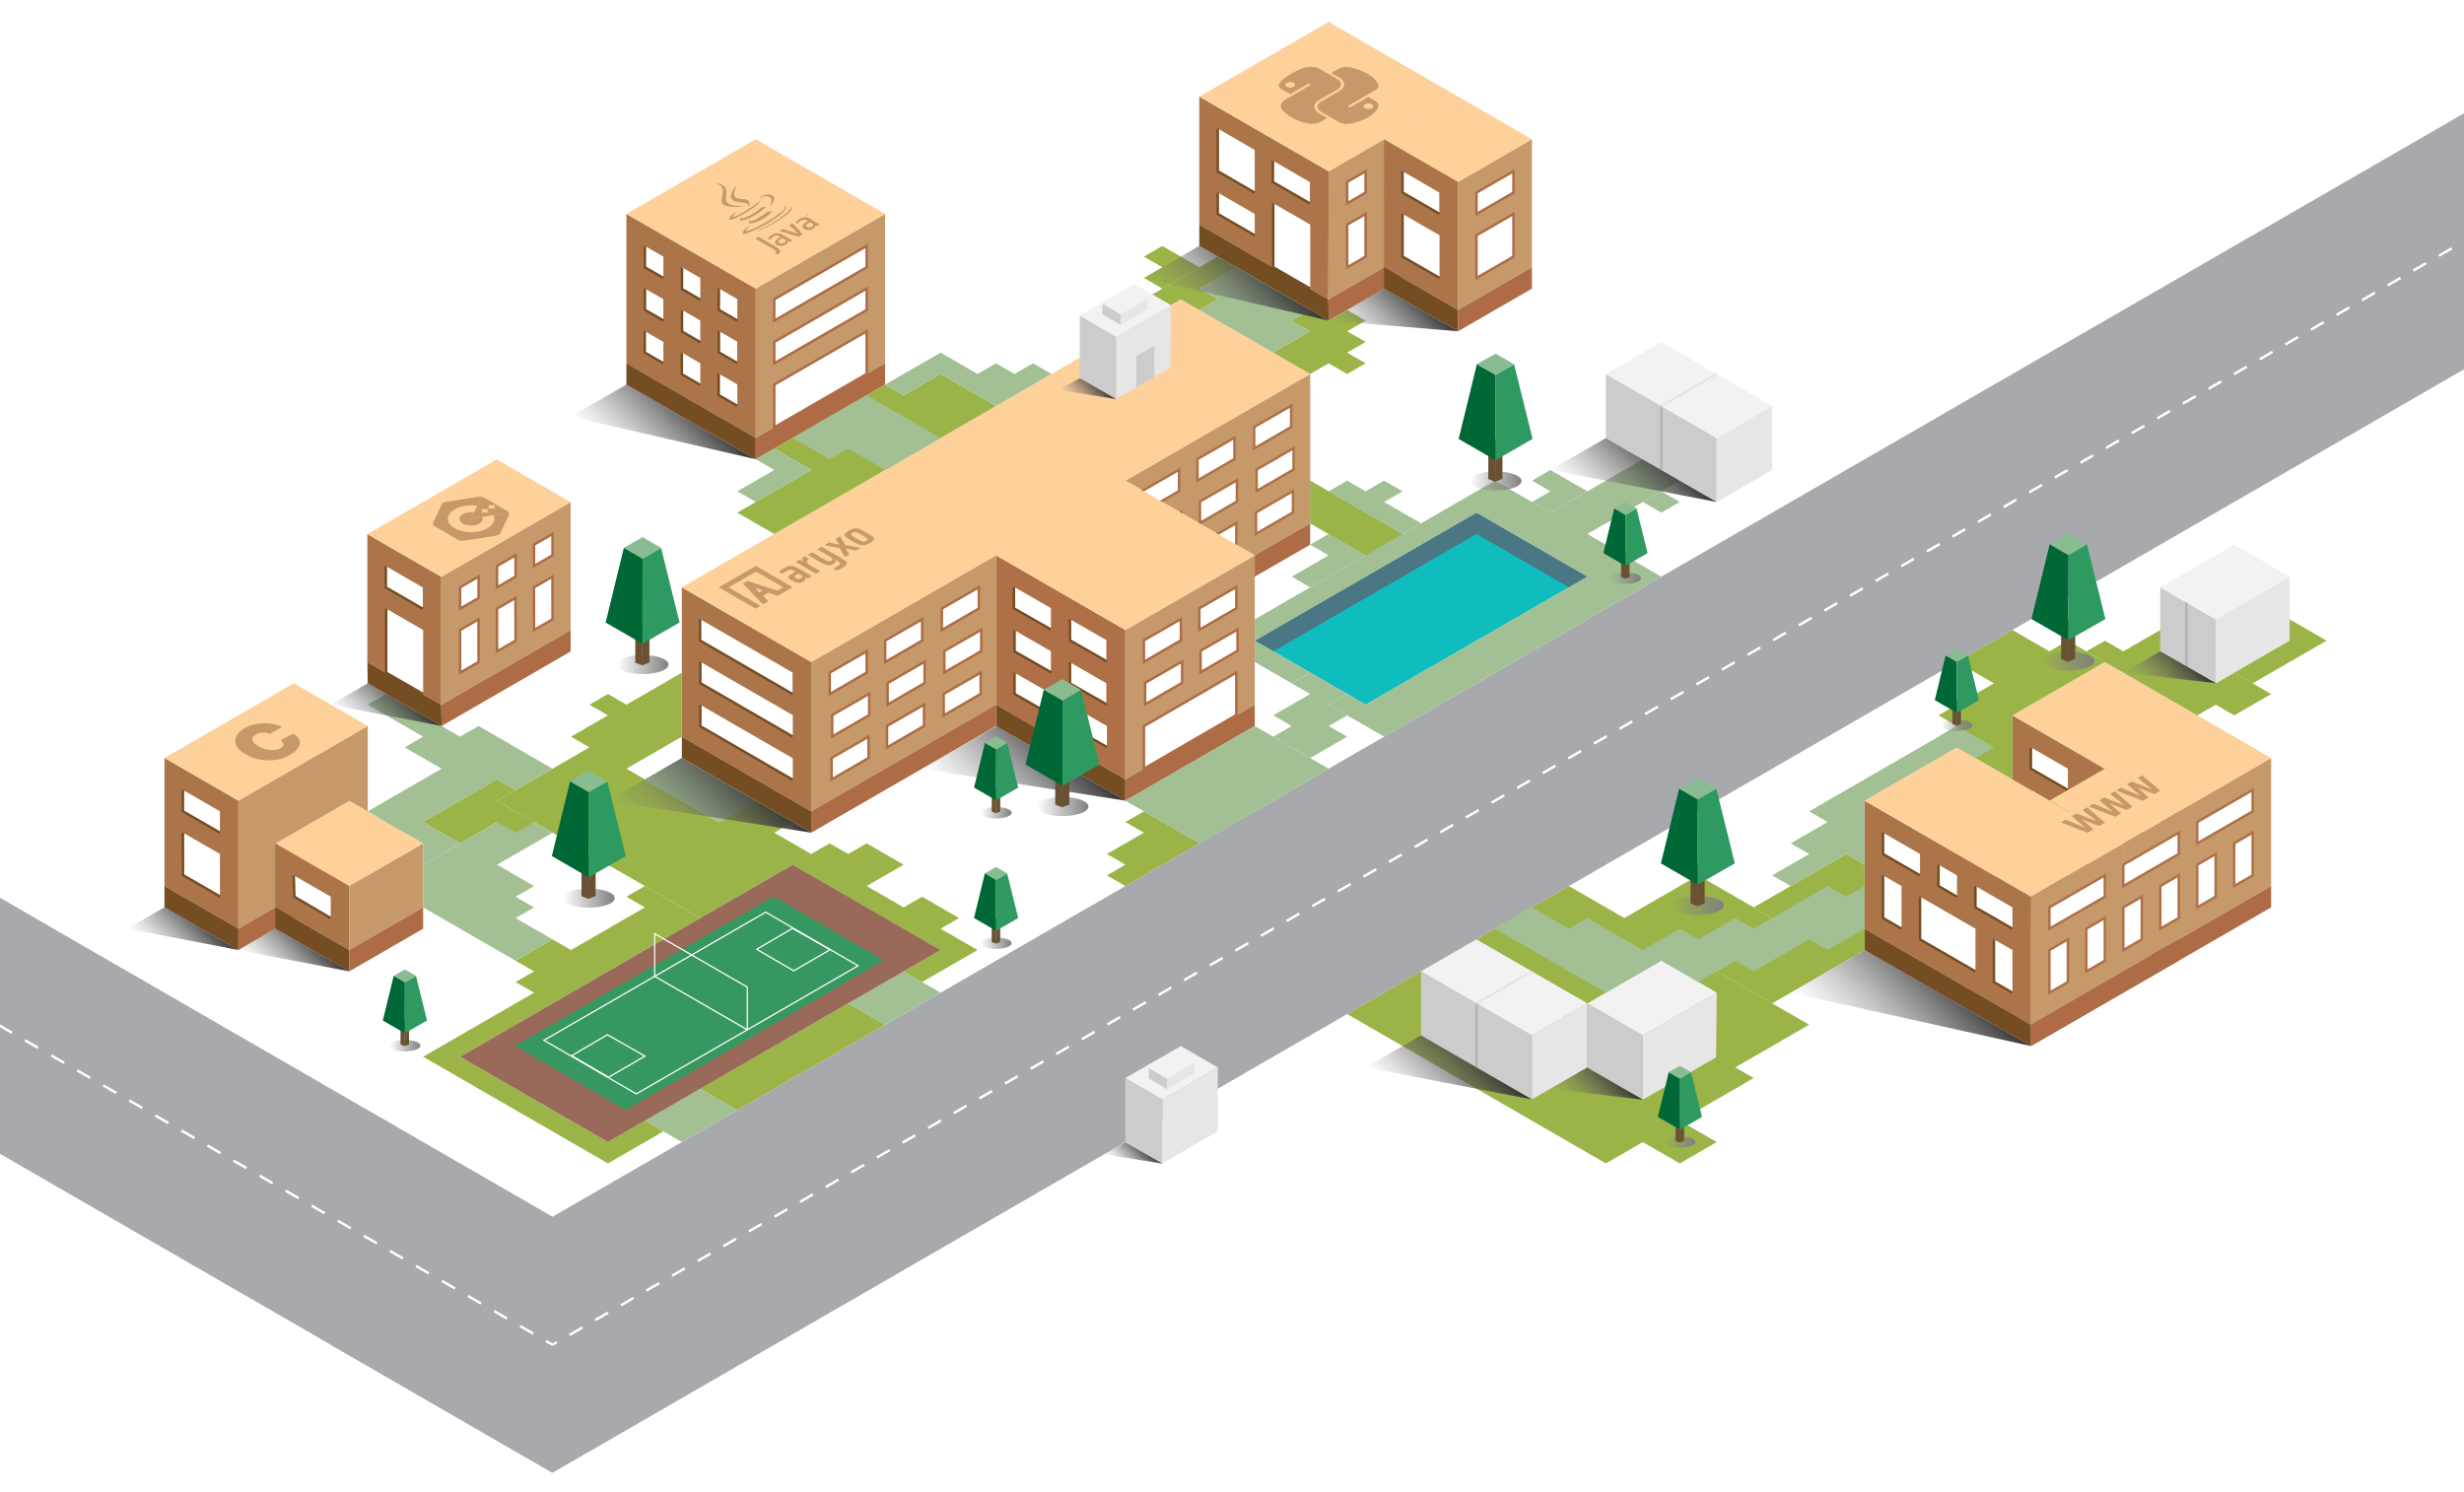 <svg id="Layer_1" data-name="Layer 1" xmlns="http://www.w3.org/2000/svg" xmlns:xlink="http://www.w3.org/1999/xlink"
     viewBox="0 0 4000 2422.88">
    <defs>
        <style>
            .cls-1{fill:#ac7449;}.cls-12,.cls-2{fill:#c59969;}.cls-3{fill:#af7047;}.cls-4{fill:#c5996c;}.cls-5{fill:#744d22;}.cls-6{fill:#ad6c45;}.cls-10,.cls-7,.cls-8,.cls-9{fill:#fff;}.cls-8{stroke:#744d22;}.cls-10,.cls-17,.cls-22,.cls-23,.cls-42,.cls-43,.cls-58,.cls-59,.cls-8,.cls-9{stroke-miterlimit:10;}.cls-10,.cls-17,.cls-42,.cls-43,.cls-58,.cls-59,.cls-8,.cls-9{stroke-width:4px;}.cls-9{stroke:#ad6c45;}.cls-10{stroke:#af7047;}.cls-11{fill:#fed09a;}.cls-12{fill-rule:evenodd;}.cls-13{fill:#e6e6e6;}.cls-14{fill:#ccc;}.cls-15{fill:#f2f2f2;}.cls-16{fill:#a8a9ad;}.cls-17,.cls-23,.cls-42,.cls-43,.cls-58,.cls-59{fill:none;}.cls-17,.cls-22,.cls-23,.cls-58,.cls-59{stroke:#fff;}.cls-17{stroke-dasharray:24;}.cls-18{fill:#a2c094;}.cls-19{fill:#9ab447;}.cls-20{fill:#996a59;}.cls-21,.cls-22{fill:#379761;}.cls-22,.cls-23{stroke-width:2px;}.cls-24{fill:url(#linear-gradient);}.cls-25{fill:url(#linear-gradient-2);}.cls-26{fill:url(#linear-gradient-3);}.cls-27{fill:url(#linear-gradient-4);}.cls-28{fill:#6a5133;}.cls-29{fill:#006836;}.cls-30{fill:#2e9960;}.cls-31{fill:#8abc92;}.cls-32{fill:url(#linear-gradient-5);}.cls-33{fill:url(#linear-gradient-6);}.cls-34{fill:url(#linear-gradient-7);}.cls-35{fill:url(#linear-gradient-8);}.cls-36{fill:url(#linear-gradient-9);}.cls-37{fill:#0fbcbe;}.cls-38{fill:#4b7784;}.cls-39{fill:url(#linear-gradient-10);}.cls-40{fill:url(#linear-gradient-11);}.cls-41{fill:url(#linear-gradient-12);}.cls-42{stroke:#b3b3b3;}.cls-43{stroke:#e6e6e6;}.cls-44{fill:url(#linear-gradient-13);}.cls-45{fill:url(#linear-gradient-14);}.cls-46{fill:url(#linear-gradient-15);}.cls-47{fill:url(#linear-gradient-16);}.cls-48{fill:url(#linear-gradient-17);}.cls-49{fill:url(#linear-gradient-18);}.cls-50{fill:url(#linear-gradient-19);}.cls-51{fill:url(#linear-gradient-20);}.cls-52{fill:url(#linear-gradient-21);}.cls-53{fill:url(#linear-gradient-22);}.cls-54{fill:url(#linear-gradient-23);}.cls-55{fill:url(#linear-gradient-24);}.cls-56{fill:url(#linear-gradient-25);}.cls-57{fill:url(#linear-gradient-26);}.cls-58{stroke-dasharray:24.42
            24.42;}.cls-60{fill:url(#linear-gradient-27);}.cls-61{fill:url(#linear-gradient-28);}
        </style>
        <linearGradient id="linear-gradient" x1="1082.41" y1="1395.48" x2="1221.43" y2="1256.46"
                        gradientUnits="userSpaceOnUse">
            <stop offset="0" stop-color="gray" stop-opacity="0"/>
            <stop offset="1" stop-color="#333"/>
        </linearGradient>
        <linearGradient id="linear-gradient-2" x1="1592.75" y1="1343.61" x2="1731.64" y2="1204.71"
                        xlink:href="#linear-gradient"/>
        <linearGradient id="linear-gradient-3" x1="1746.12" y1="660.07" x2="1785.1" y2="621.1"
                        xlink:href="#linear-gradient"/>
        <linearGradient id="linear-gradient-4" x1="1592.04" y1="1319.57" x2="1642.29" y2="1319.57"
                        gradientUnits="userSpaceOnUse">
            <stop offset="0" stop-color="gray" stop-opacity="0"/>
            <stop offset="1" stop-color="gray"/>
        </linearGradient>
        <linearGradient id="linear-gradient-5" x1="1683" y1="1309.5" x2="1767" y2="1309.5"
                        xlink:href="#linear-gradient-4"/>
        <linearGradient id="linear-gradient-6" x1="1591.96" y1="1531.34" x2="1642.21" y2="1531.34"
                        xlink:href="#linear-gradient-4"/>
        <linearGradient id="linear-gradient-7" x1="913.94" y1="1458.19" x2="997.94" y2="1458.19"
                        xlink:href="#linear-gradient-4"/>
        <linearGradient id="linear-gradient-8" x1="1001.26" y1="1078.99" x2="1085.26" y2="1078.99"
                        xlink:href="#linear-gradient-4"/>
        <linearGradient id="linear-gradient-9" x1="632.26" y1="1697.72" x2="682.51" y2="1697.72"
                        xlink:href="#linear-gradient-4"/>
        <linearGradient id="linear-gradient-10" x1="2386.01" y1="780.92" x2="2470.01" y2="780.92"
                        xlink:href="#linear-gradient-4"/>
        <linearGradient id="linear-gradient-11" x1="2613.67" y1="938.83" x2="2663.91" y2="938.83"
                        xlink:href="#linear-gradient-4"/>
        <linearGradient id="linear-gradient-12" x1="1819.99" y1="1901.72" x2="1859.87" y2="1861.84"
                        xlink:href="#linear-gradient"/>
        <linearGradient id="linear-gradient-13" x1="2297.41" y1="1813.49" x2="2406.43" y2="1704.48"
                        xlink:href="#linear-gradient"/>
        <linearGradient id="linear-gradient-14" x1="2558.88" y1="1809.61" x2="2625.05" y2="1743.44"
                        xlink:href="#linear-gradient"/>
        <linearGradient id="linear-gradient-15" x1="2702.15" y1="1854.22" x2="2752.39" y2="1854.22"
                        xlink:href="#linear-gradient-4"/>
        <linearGradient id="linear-gradient-16" x1="2714.32" y1="1470.05" x2="2798.32" y2="1470.05"
                        xlink:href="#linear-gradient-4"/>
        <linearGradient id="linear-gradient-17" x1="2597.36" y1="843.6" x2="2706.38" y2="734.58"
                        xlink:href="#linear-gradient"/>
        <linearGradient id="linear-gradient-18" x1="260.58" y1="1561.5" x2="333.33" y2="1488.74"
                        xlink:href="#linear-gradient"/>
        <linearGradient id="linear-gradient-19" x1="440.66" y1="1596.06" x2="513.25" y2="1523.46"
                        xlink:href="#linear-gradient"/>
        <linearGradient id="linear-gradient-20" x1="590.58" y1="1197.77" x2="663.26" y2="1125.09"
                        xlink:href="#linear-gradient"/>
        <linearGradient id="linear-gradient-21" x1="1019.2" y1="768.71" x2="1134.56" y2="653.35"
                        xlink:href="#linear-gradient"/>
        <linearGradient id="linear-gradient-22" x1="3266.06" y1="1592.35" x2="3417.76" y2="1440.65"
                        xlink:href="#linear-gradient"/>
        <linearGradient id="linear-gradient-23" x1="3026.07" y1="1730.91" x2="3177.77" y2="1579.21"
                        xlink:href="#linear-gradient"/>
        <linearGradient id="linear-gradient-24" x1="1949.2" y1="543.69" x2="2064.67" y2="428.23"
                        xlink:href="#linear-gradient"/>
        <linearGradient id="linear-gradient-25" x1="3315.92" y1="1073.25" x2="3399.92" y2="1073.25"
                        xlink:href="#linear-gradient-4"/>
        <linearGradient id="linear-gradient-26" x1="3151.67" y1="1177.51" x2="3201.92" y2="1177.51"
                        xlink:href="#linear-gradient-4"/>
        <linearGradient id="linear-gradient-27" x1="2213.85" y1="577.27" x2="2310.08" y2="481.03"
                        xlink:href="#linear-gradient"/>
        <linearGradient id="linear-gradient-28" x1="3488.71" y1="1133.94" x2="3555.31" y2="1067.34"
                        xlink:href="#linear-gradient"/>
    </defs>
    <g id="Walls">
        <polygon class="cls-1" points="1106.92 953.58 1106.92 1196.07 1316.92 1317.31 1316.92 1074.83 1106.92 953.58"/>
        <polygon class="cls-2" points="1316.92 1317.31 1616.92 1144.11 1616.92 901.62 1316.92 1074.83 1316.92 1317.31"/>
        <polygon class="cls-3" points="1616.92 1144.11 1826.92 1265.35 1826.92 1022.86 1616.92 901.62 1616.92 1144.11"/>
        <polygon class="cls-4" points="1826.92 1265.35 2036.92 1144.11 2036.92 901.62 1826.92 1022.86 1826.92 1265.35"/>
        <polygon class="cls-2" points="2126.92 607.17 2126.92 849.66 2036.92 901.62 1826.92 780.38 2126.92 607.17"/>
    </g>
    <g id="Floor">
        <polygon class="cls-5"
                 points="1616.92 1144.11 1616.92 1178.75 1826.92 1299.99 1826.92 1265.35 1616.92 1144.11"/>
        <polygon class="cls-6"
                 points="1316.92 1351.95 1616.92 1178.75 1616.92 1144.11 1316.92 1317.31 1316.92 1351.95"/>
        <polygon class="cls-6"
                 points="1826.92 1299.99 2036.92 1178.75 2036.92 1144.11 1826.92 1265.35 1826.92 1299.99"/>
        <polygon class="cls-6" points="2126.92 849.66 2126.92 884.3 2036.92 936.26 2036.92 901.62 2126.92 849.66"/>
        <polygon class="cls-5"
                 points="1106.92 1196.07 1106.92 1230.71 1316.92 1351.95 1316.92 1317.31 1106.92 1196.07"/>
    </g>
    <g id="Window">
        <polygon class="cls-7" points="1136.92 1074.47 1136.92 1109.11 1287 1196 1287 1161.12 1136.92 1074.47"/>
        <polyline class="cls-8" points="1287 1196 1136.92 1109.11 1136.92 1074.47"/>
    </g>
    <g id="Window-2" data-name="Window">
        <polygon class="cls-7" points="1136.92 1144.47 1136.92 1179.11 1287 1266 1287 1231.12 1136.92 1144.47"/>
        <polyline class="cls-8" points="1287 1266 1136.92 1179.11 1136.92 1144.47"/>
    </g>
    <g id="Window-3" data-name="Window">
        <polygon class="cls-7" points="1136.52 1005.28 1136.52 1039.92 1286.6 1126.82 1286.6 1091.93 1136.52 1005.28"/>
        <polyline class="cls-8" points="1286.6 1126.82 1136.52 1039.92 1136.52 1005.28"/>
    </g>
    <g id="WindowPanel">
        <polygon class="cls-9" points="1347 1092 1347 1126.83 1407 1092 1407 1057.46 1347 1092"/>
        <polygon class="cls-9" points="1529 988 1529 1022.83 1589 988 1589 953.46 1529 988"/>
        <polygon class="cls-9" points="1437 1040 1437 1074.83 1497 1040 1497 1005.46 1437 1040"/>
        <polygon class="cls-9" points="1351 1161 1351 1195.83 1411 1161 1411 1126.46 1351 1161"/>
        <polygon class="cls-9" points="1533 1057 1533 1091.83 1593 1057 1593 1022.46 1533 1057"/>
        <polygon class="cls-9" points="1441 1109 1441 1143.83 1501 1109 1501 1074.46 1441 1109"/>
        <polygon class="cls-9" points="1350 1230.61 1350 1265.44 1410 1230.61 1410 1196.07 1350 1230.61"/>
        <polygon class="cls-9" points="1532 1126.61 1532 1161.44 1592 1126.61 1592 1092.07 1532 1126.61"/>
        <polygon class="cls-9" points="1440 1178.61 1440 1213.44 1500 1178.61 1500 1144.07 1440 1178.61"/>
    </g>
    <g id="WindowPanel-2" data-name="WindowPanel">
        <polygon class="cls-10" points="1854 797.26 1854 832.09 1914 797.26 1914 762.72 1854 797.26"/>
        <polygon class="cls-10" points="2036 693.26 2036 728.09 2096 693.26 2096 658.72 2036 693.26"/>
        <polygon class="cls-10" points="1944 745.26 1944 780.09 2004 745.26 2004 710.72 1944 745.26"/>
        <polygon class="cls-10" points="1858 866.26 1858 901.09 1918 866.26 1918 831.72 1858 866.26"/>
        <polygon class="cls-10" points="2040 762.26 2040 797.09 2100 762.26 2100 727.72 2040 762.26"/>
        <polygon class="cls-10" points="1948 814.26 1948 849.09 2008 814.26 2008 779.72 1948 814.26"/>
        <polygon class="cls-10" points="1857 935.87 1857 970.7 1917 935.87 1917 901.32 1857 935.87"/>
        <polygon class="cls-10" points="2039 831.87 2039 866.7 2099 831.87 2099 797.32 2039 831.87"/>
        <polygon class="cls-10" points="1947 883.87 1947 918.7 2007 883.87 2007 849.32 1947 883.87"/>
    </g>
    <g id="Roof">
        <polygon class="cls-11"
                 points="1136.92 970.9 1316.92 1074.83 1616.92 901.62 1826.92 1022.86 2036.92 901.62 1826.92 780.38 2126.92 607.17 1916.92 485.93 1616.92 659.13 1106.92 953.58 1136.92 970.9"/>
    </g>
    <polygon class="cls-9" points="1857 1248 1857 1179 2007 1092 2007 1161 1857 1248"/>
    <g id="FrontWindows">
        <polygon class="cls-9" points="1857 1039.61 1857 1074.45 1917 1039.61 1917 1005.07 1857 1039.61"/>
        <polygon class="cls-9" points="1947 987.61 1947 1022.45 2007 987.61 2007 953.07 1947 987.61"/>
        <polygon class="cls-9" points="1859 1108.61 1859 1143.45 1919 1108.61 1919 1074.07 1859 1108.61"/>
        <polygon class="cls-9" points="1949 1056.61 1949 1091.45 2009 1056.61 2009 1022.07 1949 1056.61"/>
    </g>
    <g id="FrontWindows-2" data-name="FrontWindows">
        <polygon class="cls-7" points="1796 1039.31 1796 1074.14 1736 1039.31 1736 1004.77 1796 1039.31"/>
        <polygon class="cls-7" points="1706 987.31 1706 1022.14 1646 987.31 1646 952.77 1706 987.31"/>
        <polygon class="cls-7" points="1796 1109.31 1796 1144.14 1736 1109.31 1736 1074.77 1796 1109.31"/>
        <polygon class="cls-7" points="1706 1057.31 1706 1092.14 1646 1057.31 1646 1022.77 1706 1057.31"/>
        <polygon class="cls-7" points="1797 1178.81 1797 1213.64 1737 1178.81 1737 1144.26 1797 1178.81"/>
        <polygon class="cls-7" points="1707 1126.81 1707 1161.64 1647 1126.81 1647 1092.26 1707 1126.81"/>
        <polyline class="cls-8" points="1706 1022 1646 987.64 1646 953"/>
        <polyline class="cls-8" points="1707 1092 1647 1057.64 1647 1023"/>
        <polyline class="cls-8" points="1707 1161 1647 1126.64 1647 1092"/>
        <polyline class="cls-8" points="1797 1213 1737 1178.64 1737 1144"/>
        <polyline class="cls-8" points="1797 1144 1737 1109.64 1737 1075"/>
        <polyline class="cls-8" points="1797 1074 1737 1039.64 1737 1005"/>
    </g>
    <path class="cls-2"
          d="M1303.84,944.18a14.38,14.38,0,0,1-8.32,2.09,22.87,22.87,0,0,1-9.34-3.35,19.94,19.94,0,0,1-5.27-3.95,2.89,2.89,0,0,1-.64-3.32q.86-1.64,4.07-3.48c1.67-1,4.07-2.25,7.22-3.87l-1.63-.94a22,22,0,0,0-5.09-2.33,6,6,0,0,0-3.47,0,22.21,22.21,0,0,0-4.39,2.08q-2.82,1.63-7,4.66l-5.55-3.2a48.19,48.19,0,0,1,8.54-6.13,26.69,26.69,0,0,1,8.33-3.38,15.07,15.07,0,0,1,7.32.44,41.34,41.34,0,0,1,8.81,4l20.6,11.9-6.56,3.79-4.37-2.22-.39.23Q1309.74,940.76,1303.84,944.18Zm-3.31-5.47a8,8,0,0,0,1.84-1.37,1.68,1.68,0,0,0,.46-1.47q-.32-1.25-4.55-3.69l-1.76-1-4.93,2.84a5.69,5.69,0,0,0-1.83,1.44,1.07,1.07,0,0,0,.25,1.28,12.1,12.1,0,0,0,2.54,1.78,10.05,10.05,0,0,0,4.11,1.54A8,8,0,0,0,1300.53,938.71Zm-9-26.45,6.5-3.75,5.93,3.12.46-.27q-2.54-2.6-1.93-4.45t3.74-3.74l7.5,4.33q-3,1.74-3.74,3.36c-.49,1.09-.21,2.23.83,3.44a23.47,23.47,0,0,0,5.73,4.22l15.32,8.84-7.08,4.09Zm76.46,9.31c-1.57.91-3.25,1.8-5,2.69s-3.23,1.54-4.46,2l-5.67-3.27c2.71-1.47,5.18-2.84,7.42-4.13s3.43-2.23,3.87-3,.25-1.57-.71-2.38a34.8,34.8,0,0,0-5.47-3.61l-2.15-1.25-.46.27q3,3.31-2.85,6.69a15,15,0,0,1-6.68,2.2,15.8,15.8,0,0,1-6.47-1.23,82.48,82.48,0,0,1-8.81-4.56l-19.3-11.14,7.09-4.09,18.06,10.43q4.5,2.6,6.46,3.5a6.71,6.71,0,0,0,3.26.67,10.09,10.09,0,0,0,3.22-1.33c1.39-.8,2.12-1.55,2.17-2.23s-.43-1.46-1.56-2.26a64.39,64.39,0,0,0-6-3.77l-17.15-9.9,7.09-4.09L1363,904.62a57.64,57.64,0,0,1,9.45,6.37c1.82,1.6,2.47,3.24,1.93,4.9S1371.71,919.45,1368,921.57ZM1389.65,894l-16.59-3.67-.46.26,6.23,9.66-7.29,4.2L1362.92,890l-24.43-4.79,7.61-4.39,15.87,3.4.4-.22-6-9.13,7.35-4.24,8.36,14.07,25.15,5Zm22.58-12.44a27.57,27.57,0,0,1-9.31,3.72,15.82,15.82,0,0,1-8-1,92.88,92.88,0,0,1-11.54-5.9,77.33,77.33,0,0,1-10.3-6.71q-2.67-2.37-1.61-4.56t6.44-5.38a28,28,0,0,1,9.3-3.72,14.94,14.94,0,0,1,7.85,1,87,87,0,0,1,11.67,5.91,69.89,69.89,0,0,1,10.17,6.7q2.73,2.34,1.74,4.57T1412.23,881.59Zm-6.06-3.5c1.57-.91,2.43-1.65,2.56-2.23s-.43-1.38-1.69-2.26-3.67-2.43-7.36-4.56-6.37-3.57-7.89-4.25a7.61,7.61,0,0,0-3.86-.94,9.27,9.27,0,0,0-3.93,1.44c-1.57.91-2.43,1.68-2.56,2.31s.4,1.32,1.62,2.23,3.69,2.36,7.43,4.52,6.3,3.56,7.83,4.29a9,9,0,0,0,3.92,1A10.45,10.45,0,0,0,1406.17,878.09Z"/>
    <path class="cls-12"
          d="M1226.69,988.12l-59.77-34.51,60.14-34.73,59.77,34.51-24.1,13.92-15.26-5.1-8.72,5,8.6,8.94-8.72,5-32.6-33.4,7.57-4.37L1262.12,959l9.41-5.43L1227.21,928l-44.53,25.71,51.81,29.92Zm5.48-26.26,5.74-3.32L1225.84,955Z"/>
    <g id="Elevator">
        <polygon class="cls-13" points="1900.09 597.03 1811.73 648.04 1811.73 546.66 1900.63 495.33 1900.09 597.03"/>
        <polygon class="cls-14" points="1811.73 648.04 1752.83 614.03 1752.83 512.01 1811.73 546.66 1811.73 648.04"/>
        <polygon class="cls-15" points="1752.83 512.01 1841.18 461 1900.63 495.33 1811.73 546.66 1752.83 512.01"/>
        <polygon class="cls-14" points="1789.68 510.38 1819.14 527.39 1819.14 510.38 1789.68 493.38 1789.68 510.38"/>
        <polygon class="cls-13" points="1819.14 527.39 1863.31 501.88 1863.31 484.88 1819.14 510.38 1819.14 527.39"/>
        <polygon class="cls-14" points="1844.66 629.1 1844.66 578.04 1874.11 561.14 1874.11 612.05 1844.66 629.1"/>
    </g>
    <g id="Road">
        <polygon class="cls-16" points="536.92 2183.34 4016.92 174.16 4016.92 589.85 896.92 2391.18 536.92 2183.34"/>
        <line class="cls-17" x1="716.92" y1="2287.26" x2="4016.92" y2="382"/>
    </g>
    <polygon class="cls-18" points="1826.91 1299.98 1946.91 1369.26 2156.92 1248.03 2036.92 1178.75 1826.91 1299.98"/>
    <polygon class="cls-18" points="1046.92 1819.61 1136.92 1767.64 1196.92 1802.29 1106.92 1854.25 1046.92 1819.61"/>
    <polygon class="cls-18" points="1376.92 1629.08 1466.92 1577.12 1526.92 1611.76 1436.92 1663.72 1376.92 1629.08"/>
    <polygon class="cls-19" points="1136.92 1767.64 1376.92 1629.08 1436.92 1663.72 1196.92 1802.29 1136.92 1767.64"/>
    <polygon class="cls-19"
             points="1496.92 1594.44 1586.92 1542.48 1526.92 1507.84 1556.92 1490.52 1526.92 1473.2 1496.92 1455.88 1466.92 1473.2 1436.92 1455.88 1406.92 1438.56 1466.92 1403.91 1436.92 1386.59 1406.92 1369.27 1376.92 1386.59 1346.92 1369.27 1316.92 1386.59 1286.92 1369.27 1256.92 1351.95 1286.92 1334.63 1226.92 1299.99 1166.92 1334.63 1136.92 1317.31 1106.92 1299.99 1016.92 1248.03 1046.92 1230.71 1106.92 1196.07 1106.92 1161.43 1106.92 1092.14 1046.92 1126.79 1016.92 1144.11 986.92 1126.79 956.92 1144.11 986.92 1161.43 956.92 1178.75 926.92 1196.07 956.92 1213.39 866.92 1265.35 806.92 1299.99 1136.92 1490.52 1256.92 1421.23 1286.92 1403.91 1496.92 1525.16 1527 1542.43 1466.92 1577.12 1496.92 1594.44"/>
    <polygon class="cls-19"
             points="1046.92 1438.56 1016.92 1455.88 1046.92 1473.2 926.92 1542.48 896.92 1525.16 836.92 1559.8 866.92 1577.12 836.92 1594.44 866.92 1611.76 686.92 1715.68 986.92 1888.89 1076.92 1836.93 1046.92 1819.61 986.92 1854.25 746.92 1715.68 1136.92 1490.52 1046.92 1438.56"/>
    <polygon class="cls-18" points="1046.92 1265.35 1106.92 1230.71 1226.88 1300.12 1166.92 1334.63 1046.92 1265.35"/>
    <g id="Ground">
        <polygon class="cls-20" points="746.92 1715.68 1286.92 1403.91 1527 1542.43 986.92 1854.25 746.92 1715.68"/>
        <polygon class="cls-21" points="1255.92 1455.63 1435 1559.03 1015.92 1802.04 835.92 1698.12 1255.92 1455.63"/>
        <polygon class="cls-22" points="883 1689 1243 1481 1393 1568 1033 1776 883 1689"/>
        <polygon class="cls-23"
                 points="1213.13 1671.92 1062.79 1585.12 1062.79 1515.87 1213.13 1602.64 1213.13 1671.92"/>
        <polygon class="cls-23"
                 points="1228.49 1541.24 1286.49 1507.24 1347.49 1541.97 1288.49 1576.24 1228.49 1541.24"/>
        <polygon class="cls-23" points="928 1714 986 1680 1047 1714.73 988 1749 928 1714"/>
    </g>
    <g id="Shadows">
        <polygon class="cls-24" points="1106.92 1230.71 986.92 1299.99 1316.92 1351.95 1106.92 1230.71"/>
        <polygon class="cls-25" points="1617.47 1179.05 1497.47 1248.33 1826.92 1299.99 1617.47 1179.05"/>
        <polygon class="cls-26" points="1752.83 614.03 1719.22 633.17 1812 648 1752.83 614.03"/>
    </g>
    <g id="SmallTree">
        <ellipse class="cls-27" cx="1617.17" cy="1319.57" rx="25.12" ry="9.27"/>
        <polygon class="cls-28"
                 points="1616.77 1292.47 1616.77 1320.32 1623.76 1317.52 1623.76 1281.39 1616.77 1278.6 1616.77 1292.47"/>
        <polygon class="cls-28" points="1617 1292.63 1617 1320.47 1610 1317.67 1610 1281.55 1617 1278.75 1617 1292.63"/>
        <polygon class="cls-29" points="1598.93 1206.08 1581.23 1278.75 1617 1299.4 1617.12 1216.58 1598.93 1206.08"/>
        <polygon class="cls-30" points="1635.06 1206.22 1617.12 1216.58 1617 1299.4 1653.01 1278.75 1635.06 1206.22"/>
        <polygon class="cls-31"
                 points="1617.12 1195.86 1598.93 1206.08 1617.12 1216.58 1635.06 1206.22 1617.12 1195.86"/>
    </g>
    <g id="BigTree">
        <ellipse class="cls-32" cx="1725" cy="1309.5" rx="42" ry="15.5"/>
        <polygon class="cls-28"
                 points="1724.34 1264.2 1724.34 1310.75 1736.03 1306.07 1736.03 1245.67 1724.34 1241 1724.34 1264.2"/>
        <polygon class="cls-28"
                 points="1724.72 1264.45 1724.72 1311 1713.03 1306.33 1713.03 1245.93 1724.72 1241.25 1724.72 1264.45"/>
        <polygon class="cls-29"
                 points="1694.52 1119.77 1664.92 1241.25 1724.72 1275.77 1724.92 1137.33 1694.52 1119.77"/>
        <polygon class="cls-30"
                 points="1754.92 1120.01 1724.92 1137.33 1724.72 1275.77 1784.92 1241.25 1754.92 1120.01"/>
        <polygon class="cls-31"
                 points="1724.92 1102.68 1694.52 1119.77 1724.92 1137.33 1754.92 1120.01 1724.92 1102.68"/>
    </g>
    <g id="SmallTree-2" data-name="SmallTree">
        <ellipse class="cls-33" cx="1617.09" cy="1531.34" rx="25.12" ry="9.27"/>
        <polygon class="cls-28"
                 points="1616.69 1504.24 1616.69 1532.08 1623.68 1529.29 1623.68 1493.16 1616.69 1490.37 1616.69 1504.24"/>
        <polygon class="cls-28"
                 points="1616.92 1504.39 1616.92 1532.24 1609.92 1529.44 1609.92 1493.31 1616.92 1490.52 1616.92 1504.39"/>
        <polygon class="cls-29"
                 points="1598.85 1417.85 1581.15 1490.51 1616.92 1511.16 1617.04 1428.35 1598.85 1417.85"/>
        <polygon class="cls-30"
                 points="1634.98 1417.99 1617.04 1428.35 1616.92 1511.16 1652.93 1490.51 1634.98 1417.99"/>
        <polygon class="cls-31"
                 points="1617.04 1407.63 1598.85 1417.85 1617.04 1428.35 1634.98 1417.99 1617.04 1407.63"/>
    </g>
    <g id="BigTree-2" data-name="BigTree">
        <ellipse class="cls-34" cx="955.94" cy="1458.19" rx="42" ry="15.5"/>
        <polygon class="cls-28"
                 points="955.28 1412.89 955.28 1459.44 966.97 1454.76 966.97 1394.37 955.28 1389.69 955.28 1412.89"/>
        <polygon class="cls-28"
                 points="955.66 1413.14 955.66 1459.69 943.97 1455.02 943.97 1394.62 955.66 1389.95 955.66 1413.14"/>
        <polygon class="cls-29" points="925.46 1268.46 895.86 1389.94 955.66 1424.46 955.86 1286.02 925.46 1268.46"/>
        <polygon class="cls-30" points="985.86 1268.7 955.86 1286.02 955.66 1424.46 1015.86 1389.94 985.86 1268.7"/>
        <polygon class="cls-31" points="955.86 1251.38 925.46 1268.46 955.86 1286.02 985.86 1268.7 955.86 1251.38"/>
    </g>
    <g id="BigTree-3" data-name="BigTree">
        <ellipse class="cls-35" cx="1043.26" cy="1078.99" rx="42" ry="15.5"/>
        <polygon class="cls-28"
                 points="1042.6 1033.68 1042.6 1080.23 1054.29 1075.56 1054.29 1015.16 1042.6 1010.49 1042.6 1033.68"/>
        <polygon class="cls-28"
                 points="1042.98 1033.94 1042.98 1080.49 1031.29 1075.81 1031.29 1015.42 1042.98 1010.74 1042.98 1033.94"/>
        <polygon class="cls-29" points="1012.78 889.26 983.18 1010.73 1042.98 1045.26 1043.18 906.81 1012.78 889.26"/>
        <polygon class="cls-30" points="1073.18 889.49 1043.18 906.81 1042.98 1045.26 1103.18 1010.73 1073.18 889.49"/>
        <polygon class="cls-31" points="1043.18 872.17 1012.78 889.26 1043.18 906.81 1073.18 889.49 1043.18 872.17"/>
    </g>
    <g id="SmallTree-3" data-name="SmallTree">
        <ellipse class="cls-36" cx="657.38" cy="1697.72" rx="25.12" ry="9.27"/>
        <polygon class="cls-28"
                 points="656.99 1670.63 656.99 1698.47 663.98 1695.67 663.98 1659.55 656.99 1656.75 656.99 1670.63"/>
        <polygon class="cls-28"
                 points="657.22 1670.78 657.22 1698.62 650.22 1695.82 650.22 1659.7 657.22 1656.9 657.22 1670.78"/>
        <polygon class="cls-29" points="639.15 1584.24 621.45 1656.9 657.22 1677.55 657.34 1594.74 639.15 1584.24"/>
        <polygon class="cls-30" points="675.28 1584.38 657.34 1594.74 657.22 1677.55 693.23 1656.9 675.28 1584.38"/>
        <polygon class="cls-31" points="657.34 1574.02 639.15 1584.24 657.34 1594.74 675.28 1584.38 657.34 1574.02"/>
    </g>
    <g id="Pool">
        <polygon class="cls-37"
                 points="2066.99 1022.86 2396.99 832.33 2576.99 936.25 2216.99 1144.1 2036.98 1040.17 2066.99 1022.86"/>
        <polygon class="cls-38"
                 points="2036.98 1040.17 2396.99 832.33 2576.99 936.25 2546.99 953.57 2396.99 866.97 2066.99 1057.5 2036.98 1040.17"/>
    </g>
    <polygon class="cls-18"
             points="2096.92 1109.47 2126.92 1126.79 2066.92 1161.43 2096.92 1178.75 2066.92 1196.07 2126.92 1230.71 2186.92 1196.07 2156.92 1178.75 2186.92 1161.43 2156.92 1144.11 2186.92 1126.79 2126.92 1092.14 2096.92 1109.47"/>
    <polygon class="cls-18"
             points="2156.92 1144.11 2246.92 1196.07 2696.92 936.26 2576.92 866.98 2726.92 780.38 2666.92 745.74 2516.92 832.34 2426.92 780.38 2276.92 866.98 2126.92 780.38 2126.92 849.66 2216.92 901.62 2036.92 1005.54 2036.92 1040.17 2036.92 1074.83 2096.92 1109.47 2126.92 1092.14 2036.92 1040.17 2066.99 1022.85 2246.92 918.94 2396.99 832.33 2576.99 936.25 2216.99 1144.1 2186.92 1126.79 2156.92 1144.11"/>
    <polygon class="cls-19" points="2126.92 780.38 2126.92 849.66 2216.92 901.62 2276.92 866.98 2126.92 780.38"/>
    <g id="BigTree-4" data-name="BigTree">
        <ellipse class="cls-39" cx="2428.01" cy="780.92" rx="42" ry="15.5"/>
        <polygon class="cls-28"
                 points="2427.35 735.62 2427.35 782.17 2439.04 777.49 2439.04 717.1 2427.35 712.42 2427.35 735.62"/>
        <polygon class="cls-28"
                 points="2427.73 735.87 2427.73 782.42 2416.04 777.75 2416.04 717.35 2427.73 712.67 2427.73 735.87"/>
        <polygon class="cls-29" points="2397.53 591.19 2367.93 712.67 2427.73 747.19 2427.93 608.75 2397.53 591.19"/>
        <polygon class="cls-30" points="2457.93 591.43 2427.93 608.75 2427.73 747.19 2487.93 712.67 2457.93 591.43"/>
        <polygon class="cls-31" points="2427.93 574.11 2397.53 591.19 2427.93 608.75 2457.93 591.43 2427.93 574.11"/>
    </g>
    <g id="SmallTree-4" data-name="SmallTree">
        <ellipse class="cls-40" cx="2638.79" cy="938.83" rx="25.12" ry="9.27"/>
        <polygon class="cls-28"
                 points="2638.39 911.73 2638.39 939.58 2645.39 936.78 2645.39 900.65 2638.39 897.86 2638.39 911.73"/>
        <polygon class="cls-28"
                 points="2638.62 911.89 2638.62 939.73 2631.63 936.93 2631.63 900.81 2638.62 898.01 2638.62 911.89"/>
        <polygon class="cls-29" points="2620.56 825.35 2602.85 898.01 2638.62 918.66 2638.74 835.85 2620.56 825.35"/>
        <polygon class="cls-30" points="2656.69 825.49 2638.74 835.85 2638.62 918.66 2674.63 898.01 2656.69 825.49"/>
        <polygon class="cls-31" points="2638.74 815.12 2620.56 825.35 2638.74 835.85 2656.69 825.49 2638.74 815.12"/>
    </g>
    <g id="Elevator-2" data-name="Elevator">
        <polygon class="cls-13" points="1976.92 1836.93 1886.99 1888.82 1886.92 1784.97 1976.92 1733 1976.92 1836.93"/>
        <polygon class="cls-14"
                 points="1886.99 1888.82 1826.92 1854.25 1826.92 1750.33 1886.92 1784.97 1886.99 1888.82"/>
        <polygon class="cls-15" points="1826.92 1750.33 1916.92 1698.36 1976.92 1733 1886.92 1784.97 1826.92 1750.33"/>
        <polygon class="cls-14"
                 points="1864.94 1751.16 1894.39 1768.16 1894.39 1751.16 1864.94 1734.15 1864.94 1751.16"/>
        <polygon class="cls-13"
                 points="1894.39 1768.16 1938.57 1742.65 1938.57 1725.65 1894.39 1751.16 1894.39 1768.16"/>
    </g>
    <polygon class="cls-41" points="1827.04 1854.67 1792.66 1874.39 1887.2 1889.18 1827.04 1854.67"/>
    <polygon class="cls-19"
             points="2186.92 1646.4 2420.58 1781.31 2606.92 1888.89 2666.92 1854.25 2726.92 1888.89 2786.92 1854.25 2726.92 1819.61 2846.92 1750.33 2816.92 1733 2936.92 1663.72 2786.92 1577.12 2906.92 1507.84 2756.92 1421.23 2636.92 1490.52 2546.92 1438.56 2186.92 1646.4"/>
    <polygon class="cls-14" points="2306.92 1577.12 2306.92 1681.04 2486.92 1784.97 2486.92 1681.04 2306.92 1577.12"/>
    <polygon class="cls-13" points="2486.92 1681.04 2576.92 1629.08 2576.92 1733 2486.92 1784.97 2486.92 1681.04"/>
    <polygon class="cls-15" points="2306.92 1577.12 2396.92 1525.16 2576.92 1629.08 2486.92 1681.04 2306.92 1577.12"/>
    <line class="cls-42" x1="2396.92" y1="1629.08" x2="2396.92" y2="1733"/>
    <line class="cls-43" x1="2486.92" y1="1577.12" x2="2396.92" y2="1629.08"/>
    <polygon class="cls-13" points="2666.92 1681.04 2667.01 1785.4 2785.92 1716.68 2786.92 1611.76 2666.92 1681.04"/>
    <polygon class="cls-14" points="2667.01 1785.4 2577.01 1733.44 2576.92 1629.08 2666.92 1681.04 2667.01 1785.4"/>
    <polygon class="cls-15" points="2576.92 1629.08 2697.92 1558.8 2786.92 1611.76 2666.92 1681.04 2576.92 1629.08"/>
    <polygon class="cls-44" points="2306.82 1681.2 2216.92 1733 2486.92 1784.97 2306.82 1681.2"/>
    <polyline class="cls-45" points="2576.35 1733.36 2516.92 1767.64 2667.01 1785.4"/>
    <g id="SmallTree-5" data-name="SmallTree">
        <ellipse class="cls-46" cx="2727.27" cy="1854.22" rx="25.12" ry="9.27"/>
        <polygon class="cls-28"
                 points="2726.87 1827.12 2726.87 1854.96 2733.87 1852.17 2733.87 1816.04 2726.87 1813.25 2726.87 1827.12"/>
        <polygon class="cls-28"
                 points="2727.1 1827.27 2727.1 1855.12 2720.11 1852.32 2720.11 1816.19 2727.1 1813.4 2727.1 1827.27"/>
        <polygon class="cls-29"
                 points="2709.04 1740.73 2691.33 1813.39 2727.1 1834.05 2727.22 1751.23 2709.04 1740.73"/>
        <polygon class="cls-30"
                 points="2745.17 1740.87 2727.22 1751.23 2727.1 1834.05 2763.11 1813.39 2745.17 1740.87"/>
        <polygon class="cls-31"
                 points="2727.22 1730.51 2709.04 1740.73 2727.22 1751.23 2745.17 1740.87 2727.22 1730.51"/>
    </g>
    <g id="BigTree-5" data-name="BigTree">
        <ellipse class="cls-47" cx="2756.32" cy="1470.05" rx="42" ry="15.5"/>
        <polygon class="cls-28"
                 points="2755.66 1424.74 2755.66 1471.29 2767.35 1466.62 2767.35 1406.22 2755.66 1401.55 2755.66 1424.74"/>
        <polygon class="cls-28"
                 points="2756.04 1425 2756.04 1471.55 2744.35 1466.87 2744.35 1406.47 2756.04 1401.8 2756.04 1425"/>
        <polygon class="cls-29"
                 points="2725.84 1280.32 2696.24 1401.79 2756.04 1436.32 2756.24 1297.87 2725.84 1280.32"/>
        <polygon class="cls-30"
                 points="2786.24 1280.55 2756.24 1297.87 2756.04 1436.32 2816.24 1401.79 2786.24 1280.55"/>
        <polygon class="cls-31"
                 points="2756.24 1263.23 2725.84 1280.32 2756.24 1297.87 2786.24 1280.55 2756.24 1263.23"/>
    </g>
    <g id="SmallBuilding">
        <polygon class="cls-1" points="266.99 1438.47 266.99 1230.63 386.99 1299.91 386.99 1507.75 266.99 1438.47"/>
        <polygon class="cls-5" points="266.99 1438.47 266.99 1473.11 386.99 1542.39 386.99 1507.75 266.99 1438.47"/>
        <polygon class="cls-2" points="386.99 1299.91 596.99 1178.66 596.99 1386.51 386.99 1507.75 386.99 1299.91"/>
        <polygon class="cls-6" points="386.99 1542.39 596.99 1421.15 596.99 1386.51 386.99 1507.75 386.99 1542.39"/>
        <polygon class="cls-11" points="266.99 1230.63 476.99 1109.38 596.99 1178.66 386.99 1299.91 266.99 1230.63"/>
        <polygon class="cls-7" points="296.99 1282.59 296.99 1317.23 356.99 1351.87 356.99 1317.23 296.99 1282.59"/>
        <polygon class="cls-7" points="296.99 1351.87 297.02 1421.06 357.02 1455.7 356.99 1386.51 296.99 1351.87"/>
        <polyline class="cls-8" points="296.99 1282.59 296.99 1317.23 356.99 1351.87"/>
        <polyline class="cls-8" points="296.99 1351.87 297.15 1420.85 357.15 1455.49"/>
    </g>
    <g id="Block">
        <polygon class="cls-1" points="446.92 1473.2 446.9 1369.36 566.92 1438.56 566.92 1542.48 446.92 1473.2"/>
        <polygon class="cls-2" points="566.92 1438.56 686.92 1369.28 686.92 1473.2 566.92 1542.48 566.92 1438.56"/>
        <polygon class="cls-11" points="447.26 1369.3 567.28 1299.94 686.92 1369.28 566.92 1438.56 447.26 1369.3"/>
        <polygon class="cls-5" points="446.92 1473.2 446.92 1507.84 566.92 1577.13 566.92 1542.48 446.92 1473.2"/>
        <polygon class="cls-6" points="566.92 1577.13 686.92 1507.84 686.92 1473.2 566.92 1542.48 566.92 1577.13"/>
        <polygon class="cls-7" points="476.92 1421.24 476.92 1455.88 536.92 1490.52 536.92 1455.88 476.92 1421.24"/>
        <polyline class="cls-8" points="476.92 1421.24 477.85 1455.92 536.92 1490.52"/>
    </g>
    <polygon class="cls-18"
             points="836.98 1559.84 686.92 1473.2 686.98 1403.96 836.98 1317.36 896.98 1352 806.98 1403.96 866.98 1438.6 836.98 1455.92 866.98 1473.24 836.98 1490.56 896.98 1525.2 836.98 1559.84"/>
    <polygon class="cls-18"
             points="746.92 1369.27 686.92 1334.63 656.92 1317.31 626.92 1334.63 686.92 1369.28 686.98 1403.96 746.92 1369.27"/>
    <polygon class="cls-18"
             points="626.92 1126.79 596.92 1144.11 626.92 1161.43 686.92 1196.07 656.92 1213.39 716.92 1248.03 596.92 1317.31 626.92 1334.63 656.92 1351.95 806.92 1265.35 836.92 1282.67 896.92 1248.03 776.92 1178.75 746.92 1196.07 686.92 1161.43 626.92 1126.79"/>
    <polygon class="cls-19"
             points="806.92 1299.99 836.92 1282.67 806.92 1265.35 686.92 1334.63 746.92 1369.27 806.92 1334.63 836.92 1351.95 866.92 1334.63 806.92 1299.99"/>
    <polygon class="cls-14" points="2606.87 607.23 2606.87 711.15 2786.87 815.07 2786.87 711.15 2606.87 607.23"/>
    <polygon class="cls-13" points="2786.87 711.15 2876.87 659.19 2876.87 763.11 2786.87 815.07 2786.87 711.15"/>
    <polygon class="cls-15" points="2606.87 607.23 2696.87 555.26 2876.87 659.19 2786.87 711.15 2606.87 607.23"/>
    <line class="cls-42" x1="2696.87" y1="659.19" x2="2696.87" y2="763.11"/>
    <line class="cls-43" x1="2786.87" y1="607.22" x2="2696.87" y2="659.19"/>
    <polygon class="cls-48" points="2606.78 711.3 2516.87 763.11 2786.87 815.07 2606.78 711.3"/>
    <polygon class="cls-49" points="266.99 1473.11 206.92 1507.84 386.99 1542.39 266.99 1473.11"/>
    <polygon class="cls-50" points="446.92 1507.84 386.99 1542.39 566.92 1577.13 446.92 1507.84"/>
    <polygon class="cls-51" points="596.92 1109.47 536.92 1144.11 716.92 1178.75 596.92 1109.47"/>
    <polygon class="cls-52" points="1016.89 624.32 926.88 676.39 1226.88 745.67 1016.89 624.32"/>
    <g id="SmallBuilding-2" data-name="SmallBuilding">
        <polygon class="cls-1" points="596.38 1075.04 596.38 867.2 716.38 936.48 716.38 1144.33 596.38 1075.04"/>
        <polygon class="cls-5" points="596.38 1075.04 596.92 1109.47 716.92 1178.75 716.38 1144.33 596.38 1075.04"/>
        <polygon class="cls-2" points="716.38 936.48 926.38 815.24 926.38 1023.08 716.38 1144.33 716.38 936.48"/>
        <polygon class="cls-6" points="716.92 1178.75 926.38 1057.72 926.38 1023.08 716.38 1144.33 716.92 1178.75"/>
        <polygon class="cls-11" points="596.38 867.2 806.38 745.95 926.38 815.24 716.38 936.48 596.38 867.2"/>
        <polygon class="cls-7" points="626.38 919.16 626.38 953.8 686.38 988.44 686.38 953.8 626.38 919.16"/>
        <polygon class="cls-7" points="626.92 988.22 626.92 1092.14 686.92 1126.79 686.92 1022.86 626.92 988.22"/>
        <polyline class="cls-8" points="626.38 919.16 626.38 953.8 686.38 988.44"/>
        <polyline class="cls-8" points="626.92 988.22 626.92 1092.14 686.92 1126.79"/>
    </g>
    <path id="CLogo" class="cls-2"
          d="M438,1191.54s-11.27-5.24-21.71.46-7.75,13.29,3.56,19.81,26.11,8.42,36,2.71-.32-12.86-.32-12.86l20.07-10.29s11.33,5.25,11.19,14.33-8.6,15.42-15.45,19.32-16.11,9.42-34.49,9.33-28.94-4.41-37.78-9.51-18.85-12.88-16.9-24.27c1.32-7.73,6.55-13.33,14-17.64,31.16-18,61.81-2.71,61.81-2.71Z"/>
    <g id="CPP_Logo">
        <path class="cls-2"
              d="M826.41,832.62a5.91,5.91,0,0,0-2.39-2.56l-38.11-22a13.14,13.14,0,0,0-4.43-1.38L764.8,842.25Z"/>
        <path class="cls-2"
              d="M812.37,865.71l14.16-30.18a3.47,3.47,0,0,0-.12-2.91l-61.61,9.63-16.69,35.58a17.46,17.46,0,0,0,5,.07l52.27-8.18C808.43,869.25,811.56,867.45,812.37,865.71Z"/>
        <path class="cls-2"
              d="M781.48,806.68a17.11,17.11,0,0,0-5-.07l-52.27,8.17c-3,.47-6.14,2.28-6.95,4L703.06,849c-.82,1.74.31,4.2,2.51,5.47l38.11,22a13.61,13.61,0,0,0,4.43,1.38l16.69-35.58Z"/>
        <path class="cls-11"
              d="M791.41,857.62c-14.77,8.53-38.72,8.57-53.4.1s-14.6-22.31.17-30.83c9.53-5.5,23.51-7.69,36.49-5.71l-4.92,10.54c-6.5-1-13.5.1-18.26,2.85-7.39,4.26-7.42,11.18-.09,15.42s19.32,4.21,26.7,0c4.77-2.75,6.66-6.79,4.95-10.55l18.25-2.84C804.73,844,800.94,852.12,791.41,857.62Z"/>
        <polygon class="cls-11"
                 points="790.1 825.94 787.12 827.66 784.16 825.95 781.19 827.67 784.15 829.37 781.17 831.09 784.13 832.8 787.1 831.08 790.06 832.79 793.04 831.07 790.08 829.36 793.05 827.64 790.1 825.94"/>
        <polygon class="cls-11"
                 points="801.26 819.5 798.28 821.21 795.32 819.51 792.35 821.22 795.31 822.93 792.33 824.65 795.29 826.36 798.26 824.64 801.22 826.35 804.2 824.63 801.24 822.92 804.21 821.2 801.26 819.5"/>
    </g>
    <polygon class="cls-2" points="1226.88 468.54 1436.88 347.3 1436.88 589.79 1226.88 711.03 1226.88 468.54"/>
    <polygon class="cls-1" points="1226.88 468.54 1016.88 347.3 1016.88 589.79 1226.88 711.03 1226.88 468.54"/>
    <polygon class="cls-11" points="1016.88 347.3 1226.88 226.06 1436.88 347.3 1226.88 468.54 1016.88 347.3"/>
    <polygon class="cls-5" points="1016.88 589.79 1016.88 624.43 1226.88 745.67 1226.88 711.03 1016.88 589.79"/>
    <polygon class="cls-6" points="1436.88 589.79 1436.88 624.43 1226.88 745.67 1226.88 711.03 1436.88 589.79"/>
    <polygon class="cls-9" points="1256.92 693.77 1256.92 624.49 1406.92 537.89 1406.92 607.17 1256.92 693.77"/>
    <polygon class="cls-9" points="1256.92 485.93 1256.92 520.57 1406.92 433.97 1406.92 399.32 1256.92 485.93"/>
    <polygon class="cls-7" points="1046.92 399.32 1046.92 433.97 1076.92 451.29 1076.92 416.65 1046.92 399.32"/>
    <polygon class="cls-7" points="1106.92 433.97 1106.92 468.61 1136.92 485.93 1136.92 451.29 1106.92 433.97"/>
    <polygon class="cls-7" points="1166.92 468.61 1166.92 503.25 1196.92 520.57 1196.92 485.93 1166.92 468.61"/>
    <polyline class="cls-7" points="1196.92 485.93 1166.92 468.61 1166.92 503.25"/>
    <polygon class="cls-7" points="1166.8 537.72 1166.8 572.36 1196.8 589.68 1196.8 555.04 1166.8 537.72"/>
    <polygon class="cls-7" points="1046.8 468.44 1046.8 503.08 1076.8 520.4 1076.8 485.76 1046.8 468.44"/>
    <polygon class="cls-7" points="1106.8 503.08 1106.8 537.72 1136.8 555.04 1136.8 520.4 1106.8 503.08"/>
    <polyline class="cls-7" points="1196.8 555.04 1166.8 537.72 1166.8 572.36"/>
    <polygon class="cls-7" points="1166.89 607.12 1166.89 641.76 1196.89 659.08 1196.89 624.44 1166.89 607.12"/>
    <polygon class="cls-7" points="1046.89 537.84 1046.89 572.48 1076.89 589.8 1076.89 555.16 1046.89 537.84"/>
    <polygon class="cls-7" points="1106.89 572.48 1106.89 607.12 1136.89 624.44 1136.89 589.8 1106.89 572.48"/>
    <polyline class="cls-7" points="1196.89 624.44 1166.89 607.12 1166.89 641.76"/>
    <polygon class="cls-19"
             points="1256.92 728.41 1316.92 763.06 1196.92 832.34 1256.92 866.98 1616.92 659.13 1526.92 607.17 1466.92 641.81 1436.88 624.43 1256.92 728.41"/>
    <polygon class="cls-18"
             points="1226.88 745.67 1256.92 763.06 1196.92 797.7 1226.92 815.02 1316.92 763.06 1256.92 728.41 1226.88 745.67"/>
    <polygon class="cls-18"
             points="1436.88 624.43 1526.92 572.53 1586.92 607.17 1616.92 589.85 1646.92 607.17 1676.92 589.85 1706.92 607.17 1616.92 659.13 1526.92 607.17 1466.92 641.81 1436.88 624.43"/>
    <polygon class="cls-9" points="746.92 953.58 746.92 988.22 776.92 970.9 776.92 936.26 746.92 953.58"/>
    <polygon class="cls-9" points="806.92 918.94 806.92 953.58 836.92 936.26 836.92 901.62 806.92 918.94"/>
    <polygon class="cls-9" points="866.92 884.3 866.92 918.94 896.92 901.62 896.92 866.98 866.92 884.3"/>
    <polygon class="cls-9" points="746.84 1022.89 746.92 1092.14 776.92 1074.83 776.84 1005.57 746.84 1022.89"/>
    <polygon class="cls-9" points="806.84 988.25 806.92 1057.5 836.92 1040.18 836.84 970.93 806.84 988.25"/>
    <polygon class="cls-9" points="866.84 953.61 866.92 1022.86 896.92 1005.54 896.84 936.29 866.84 953.61"/>
    <polyline class="cls-8" points="1046.92 399.32 1046.92 433.97 1076.92 451.29"/>
    <polyline class="cls-8" points="1046.99 468.38 1046.99 503.03 1076.99 520.35"/>
    <polyline class="cls-8" points="1046.68 537.69 1046.68 572.33 1076.68 589.65"/>
    <polyline class="cls-8" points="1107.12 434.63 1107.12 469.27 1137.12 486.59"/>
    <polyline class="cls-8" points="1107.19 503.68 1107.19 538.33 1137.19 555.65"/>
    <polyline class="cls-8" points="1106.89 572.99 1106.89 607.63 1136.89 624.95"/>
    <polyline class="cls-8" points="1166.98 468.45 1166.98 503.09 1196.98 520.41"/>
    <polyline class="cls-8" points="1167.05 537.51 1167.05 572.15 1197.05 589.47"/>
    <polyline class="cls-8" points="1166.74 606.82 1166.74 641.46 1196.74 658.78"/>
    <path class="cls-2"
          d="M1308.54,350.23l-.57.33-.32-.18,1.55-.89.32.18-.57.33,1.59.92-.4.23Zm3.18-1.73h0l.94,1.2-.26.16-2.08-.55h0l1.52.88-.38.22-1.92-1.11.56-.32,1.88.48-.83-1.09.55-.32,1.92,1.11-.37.21-1.51-.87Z"/>
    <path class="cls-2"
          d="M1217.87,357.35s-1.69,3.65,5.94.14c9.24-4.24,13.35-6.77,20.78-13.05a83,83,0,0,0,8.56-1.71c-11.77,16.88-46.92,26.5-35.28,14.62"/>
    <path class="cls-2"
          d="M1204,352.22s-1.19,4.5,6.37.95c9.78-4.6,16.85-8.6,26.65-16.93a29.28,29.28,0,0,0,6.92-1c-17.58,18.47-51.83,30.58-39.94,17"/>
    <path class="cls-2"
          d="M1205.76,328.86c10.83.42,9.65,7.11,9.65,7.11s6.25-11.21-7.88-12.56c-13.19-1.26-21.23-1-11.55-21.82,0,0-27,25.84,9.78,27.27"/>
    <path class="cls-2"
          d="M1272,335.81s5.38-.31,1,4.37c-8.28,8.89-44.63,31.12-59.52,34.53-5.36,1.22-.59-4.12,1.15-5.67a16.25,16.25,0,0,1,3.21-2.31c-7.07.72-21.16,18.81-3.36,11.38,48.55-20.25,73.18-45.75,57.48-42.3"/>
    <path class="cls-2"
          d="M1196.59,342.84s-14.54,13.59-.62,7.43c5.89-2.6,16.08-8.66,24.92-14.69,7.21-4.93,13.72-10.31,13.72-10.31a20.69,20.69,0,0,0-2.24,4.23c-14.28,14.08-54,34.29-48.39,25.1a35,35,0,0,1,12.61-11.76"/>
    <path class="cls-2"
          d="M1249.71,334.08c9.5-17.21-9.33-17.59-14.36-13.17a12,12,0,0,0-1.65,1.64,1.81,1.81,0,0,1,.39-1.71c8.17-9.77,35.13-5.35,15.74,13.76a.85.85,0,0,0-.12-.52"/>
    <path class="cls-2"
          d="M1161.6,296.89s21.7,0,17.13,21.81c-3.66,17.52,17.08,14.34,29.64,17.12-18.82.59-33.94.28-36.35-6.76-3.53-10.32,11.15-24.79-10.42-32.17"/>
    <path class="cls-2"
          d="M1245,368.56c20.06-10.2,47.16-28,39-33.52,0,0,2,2.7-9.56,12.48-13.09,11-33.3,22.3-47,28,0,0,4.39-.25,17.58-6.95"/>
    <path class="cls-2"
          d="M1275.79,389.91a5.9,5.9,0,0,1-3,4.47,7.29,7.29,0,0,1-7.44,0c-2.49-1.43-2.92-3.29,2.67-6.52l2.07-1.19,5.65,3.26m10.42.34-17-9.84c-4.35-2.51-9.72-2.73-15.75.75a21.11,21.11,0,0,0-7.13,6.39l3.74,1.33a20.24,20.24,0,0,1,5.64-4.86c3.47-2,6.35-2.07,9.22-.41l2.15,1.24-1.73,1c-8.43,4.87-9,8.95-4.1,11.76,4.21,2.44,9.11,2.37,13.83-.35,3-1.75,4.06-3.78,4.35-6.05l3,1.27,3.86-2.23Z"/>
    <path class="cls-2"
          d="M1302.59,380.79l-6.12,3.54-31.21-9.51,5.35-3.09,19.22,5.82,5.42,1.95A81.48,81.48,0,0,0,1281,365.75l5.2-3c6.46,5.34,12.56,11.76,16.42,18"/>
    <path class="cls-2"
          d="M1320.58,364.05a5.89,5.89,0,0,1-3,4.47,7.32,7.32,0,0,1-7.44,0c-2.49-1.44-2.91-3.3,2.68-6.53l2.07-1.19,5.65,3.26m10.42.34-17-9.84c-4.35-2.51-9.73-2.72-15.74.75a21.06,21.06,0,0,0-7.14,6.39l3.73,1.33a20.45,20.45,0,0,1,5.65-4.86c3.46-2,6.35-2.07,9.22-.41l2.15,1.24-1.73,1c-8.44,4.87-9,8.95-4.1,11.77,4.21,2.43,9.11,2.37,13.83-.36,3-1.75,4-3.78,4.35-6l3,1.27,3.86-2.23Z"/>
    <path class="cls-2"
          d="M1266,406.6c.63,2,0,4.21-1.59,6.17l-5.26-.24a5,5,0,0,0,.3-4.74c-.64-1.12-2-2.23-6-4.52l-27.21-15.71,5.22-3,26.84,15.5c5.29,3.05,7,4.54,7.69,6.55"/>
    <polygon class="cls-18"
             points="1286.92 711.09 1346.92 745.74 1376.92 728.41 1436.92 763.06 1526.92 711.09 1436.92 659.13 1406.92 641.81 1286.92 711.09"/>
    <g id="SmallBuilding-3" data-name="SmallBuilding">
        <polygon class="cls-1" points="1946.92 364.68 1946.92 156.84 2156.92 278.08 2156.45 486.13 1946.92 364.68"/>
        <polygon class="cls-5" points="1946.92 364.68 1946.92 399.32 2156.99 520.56 2156.45 486.13 1946.92 364.68"/>
        <polygon class="cls-2" points="2156.92 278.08 2366.45 157.04 2366.45 364.89 2156.45 486.13 2156.92 278.08"/>
        <polygon class="cls-6" points="2156.99 520.56 2366.45 399.53 2366.45 364.89 2156.45 486.13 2156.99 520.56"/>
        <polygon class="cls-11" points="1946.92 156.84 2156.92 35.59 2366.92 156.84 2156.92 278.08 1946.92 156.84"/>
        <polygon class="cls-7" points="2066.45 260.97 2066.45 295.61 2126.45 330.25 2126.45 295.61 2066.45 260.97"/>
        <polygon class="cls-7" points="2066.99 330.03 2066.99 433.95 2126.99 468.6 2126.99 364.67 2066.99 330.03"/>
        <polyline class="cls-8" points="2066.45 260.97 2066.45 295.61 2126.45 330.25"/>
        <polyline class="cls-8" points="2066.99 330.03 2066.99 433.95 2126.99 468.6"/>
    </g>
    <g id="Block-2" data-name="Block">
        <polygon class="cls-1" points="2246.92 433.95 2246.88 226.09 2366.88 295.35 2366.92 503.23 2246.92 433.95"/>
        <polygon class="cls-2" points="2366.88 295.35 2486.88 226.07 2486.92 433.95 2366.92 503.23 2366.88 295.35"/>
        <polygon class="cls-11" points="2246.88 226.09 2366.88 156.81 2486.88 226.07 2366.88 295.35 2246.88 226.09"/>
        <polygon class="cls-5" points="2246.92 433.95 2246.92 468.59 2366.92 537.87 2366.92 503.23 2246.92 433.95"/>
        <polygon class="cls-6" points="2366.92 537.87 2486.92 468.59 2486.92 433.95 2366.92 503.23 2366.92 537.87"/>
        <polygon class="cls-7" points="2276.92 347.36 2276.92 416.63 2336.92 451.27 2336.92 382 2276.92 347.36"/>
        <polyline class="cls-8" points="2276.92 347.36 2276.92 416.63 2336.92 451.27"/>
    </g>
    <polygon class="cls-7" points="2276.54 277.96 2276.54 312.6 2336.54 347.24 2336.54 312.6 2276.54 277.96"/>
    <polyline class="cls-8" points="2276.83 277.88 2276.83 312.52 2336.83 347.16"/>
    <polygon class="cls-9" points="2186.92 295.4 2186.92 330.04 2216.92 312.72 2216.92 278.08 2186.92 295.4"/>
    <polygon class="cls-9" points="2186.92 364.68 2186.92 433.97 2216.92 416.65 2216.92 347.36 2186.92 364.68"/>
    <polygon class="cls-7" points="1976.92 208.8 1976.92 278.08 2036.92 312.72 2036.92 243.44 1976.92 208.8"/>
    <polygon class="cls-7" points="1976.92 312.72 1976.92 347.36 2036.92 382 2036.92 347.36 1976.92 312.72"/>
    <polyline class="cls-8" points="1976.92 208.8 1976.92 278.08 2036.92 312.72"/>
    <polyline class="cls-8" points="1976.92 312.72 1976.92 347.36 2036.92 382"/>
    <polygon class="cls-9" points="2396.92 312.72 2396.92 347.36 2456.92 312.72 2456.92 278.08 2396.92 312.72"/>
    <polygon class="cls-9" points="2396.92 382 2396.92 451.29 2456.92 416.65 2456.92 347.36 2396.92 382"/>
    <polygon class="cls-18"
             points="2006.92 433.97 1946.92 468.61 1976.92 485.93 1946.92 503.25 2066.92 572.53 2126.92 537.89 2096.92 520.57 2126.92 503.25 2006.92 433.97"/>
    <polygon class="cls-19"
             points="2096.92 589.85 2126.92 607.17 2156.92 589.85 2186.92 607.17 2216.92 589.85 2186.92 572.53 2216.92 555.21 2186.92 537.89 2216.92 520.57 2186.92 503.25 2156.99 520.56 2126.92 503.25 2096.92 520.57 2126.92 537.89 2066.92 572.53 2096.92 589.85"/>
    <polygon class="cls-19"
             points="1976.92 416.65 1870.7 477.97 1900.63 495.33 1916.92 485.93 1946.92 503.25 1976.92 485.93 1946.92 468.61 2006.92 433.97 1976.92 416.65"/>
    <polygon class="cls-19"
             points="1856.92 451.29 1886.92 433.97 1856.92 416.65 1886.92 399.32 1946.92 433.97 1886.92 468.61 1856.92 451.29"/>
    <polygon class="cls-9" points="1256.92 555.21 1256.92 589.85 1406.92 503.25 1406.92 468.61 1256.92 555.21"/>
    <path class="cls-2"
          d="M2095.87,120a99.15,99.15,0,0,0-13,8.88c-10.35,8.52-8,12.5.49,17.41l11.23,6.48,29.66-17.12,3.74,2.16-29.65,17.12-11.13,6.43c-8.62,5-11,12.31-3.59,19.32,8.5,8.05,15.39,12.17,29.95,17.29,10.83,3.82,22.08,4.5,30.7-.48l10.2-5.88L2141,183.78c-9.73-5.61-9.84-15.46.22-21.26l29.62-17.1c8.24-4.77,8.08-12.46-.14-17.21L2142.67,112c-8-4.61-20.76-4.16-30.16-.28a138.73,138.73,0,0,0-16.65,8.22Zm-7,14.48a12.41,12.41,0,0,1,11.2,0c3.09,1.79,3.1,4.68,0,6.44a12.3,12.3,0,0,1-11.16,0C2085.82,139.1,2085.79,136.2,2088.86,134.43Z"/>
    <path class="cls-2"
          d="M2161.34,118.52l13.09,7.56c10.14,5.85,10,15.78.15,21.48L2145,164.66c-8.11,4.69-7.93,12.55.14,17.21l28.06,16.2c8,4.61,19.68,3.29,29.8.08,12.14-3.84,21.64-8.75,29.62-17.1,5.32-5.55,8.37-12.3-.13-17.21l-11.24-6.48-29.62,17.1-3.74-2.16,29.62-17.11,14.83-8.56c8.62-5,5.86-10.28-.1-17.19-6.14-7.11-15.15-12.17-29.95-17.29-10.66-3.69-21.14-5-29.77-.06l-11.13,6.43Zm54.41,50.65a12.3,12.3,0,0,1,11.16,0c3.11,1.79,3.14,4.69.07,6.46a12.38,12.38,0,0,1-11.2,0C2212.69,173.83,2212.68,170.94,2215.75,169.17Z"/>
    <polygon class="cls-18"
             points="2156.92 797.7 2186.92 780.38 2216.92 797.7 2246.92 780.38 2276.92 797.7 2246.92 815.02 2306.92 849.66 2276.92 866.98 2156.92 797.7"/>
    <polygon class="cls-18"
             points="2156.92 866.98 2126.92 884.3 2156.92 901.62 2126.92 918.94 2096.92 936.26 2126.92 953.58 2216.92 901.62 2156.92 866.98"/>
    <polygon class="cls-18"
             points="2486.92 815.02 2516.92 797.7 2486.92 780.38 2516.87 763.11 2576.92 797.7 2516.92 832.34 2486.92 815.02"/>
    <polygon class="cls-18" points="2666.92 815.02 2696.92 832.34 2726.92 815.02 2696.92 797.7 2666.92 815.02"/>
    <polygon class="cls-19"
             points="1856.92 1317.31 1826.92 1334.63 1856.92 1351.95 1826.92 1369.27 1796.92 1386.59 1826.92 1403.91 1796.92 1421.23 1826.92 1438.56 1946.92 1369.27 1856.92 1317.31"/>
    <polygon class="cls-18"
             points="1886.92 1334.63 1916.92 1317.31 1886.92 1299.99 1916.92 1282.67 1946.92 1299.99 1976.92 1317.31 2006.92 1299.99 2036.92 1317.31 2006.92 1334.63 1976.92 1351.95 1946.92 1369.27 1886.92 1334.63"/>
    <g id="NewSmall">
        <polygon class="cls-1"
                 points="3266.92 1161.45 3266.92 1369.29 3537.11 1525.07 3536.92 1317.33 3266.92 1161.45"/>
        <polygon class="cls-2"
                 points="3296.92 1455.89 3686.92 1230.73 3686.92 1438.58 3297.12 1663.63 3296.92 1455.89"/>
        <polygon class="cls-11"
                 points="3266.92 1161.45 3416.92 1074.85 3686.92 1230.73 3536.92 1317.33 3266.92 1161.45"/>
        <polygon class="cls-7"
                 points="3296.91 1213.39 3296.91 1248.03 3356.91 1282.67 3356.91 1248.03 3296.91 1213.39"/>
        <polygon class="cls-7"
                 points="3386.91 1265.35 3386.91 1299.99 3416.91 1317.31 3416.91 1282.67 3386.91 1265.35"/>
        <polygon class="cls-7"
                 points="3446.91 1299.99 3446.91 1334.63 3506.91 1369.28 3506.91 1334.63 3446.91 1299.99"/>
        <polygon class="cls-7"
                 points="3296.91 1282.67 3296.91 1351.95 3326.91 1369.28 3326.91 1299.99 3296.91 1282.67"/>
        <polygon class="cls-7"
                 points="3356.91 1317.31 3356.91 1386.6 3446.91 1438.56 3446.91 1403.92 3446.91 1369.28 3356.91 1317.31"/>
        <polygon class="cls-7" points="3476.91 1386.6 3476.91 1455.88 3506.91 1473.2 3506.91 1403.92 3476.91 1386.6"/>
        <polyline class="cls-8" points="3296.91 1282.67 3296.91 1351.95 3326.91 1369.28"/>
        <polyline class="cls-8" points="3356.91 1317.31 3356.91 1386.6 3446.91 1438.56"/>
        <polyline class="cls-8" points="3296.91 1213.39 3296.91 1248.03 3356.91 1282.67"/>
        <polyline class="cls-8" points="3386.91 1265.35 3386.91 1299.99 3416.91 1317.31"/>
        <polyline class="cls-8" points="3446.91 1299.99 3446.91 1334.63 3506.91 1369.28"/>
        <polyline class="cls-8" points="3476.91 1386.6 3476.91 1455.88 3506.91 1473.2"/>
        <polygon class="cls-10"
                 points="3566.91 1334.63 3566.91 1369.28 3656.91 1317.31 3656.91 1282.67 3566.91 1334.63"/>
        <polygon class="cls-10" points="3566.91 1403.92 3566.91 1473.2 3596.91 1455.88 3596.91 1386.6 3566.91 1403.92"/>
        <polygon class="cls-10"
                 points="3626.91 1369.28 3656.91 1351.95 3656.91 1421.24 3626.91 1438.56 3626.91 1369.28"/>
        <polygon class="cls-5" points="3266.92 1369.29 3266.91 1403.92 3536.91 1559.8 3537.11 1525.07 3266.92 1369.29"/>
        <polygon class="cls-6" points="3296.92 1698.36 3686.91 1473.2 3686.92 1438.58 3297.12 1663.63 3296.92 1698.36"/>
        <polygon class="cls-53" points="3267.37 1404.04 3146.91 1473.2 3536.91 1559.8 3267.37 1404.04"/>
    </g>
    <g id="NewSmall-2" data-name="NewSmall">
        <polygon class="cls-1"
                 points="3026.92 1300.01 3026.92 1507.86 3297.12 1663.63 3296.92 1455.89 3026.92 1300.01"/>
        <polygon class="cls-2"
                 points="3296.92 1455.89 3446.92 1369.29 3446.92 1577.14 3297.12 1663.63 3296.92 1455.89"/>
        <polygon class="cls-11"
                 points="3026.92 1300.01 3176.92 1213.41 3446.92 1369.29 3296.92 1455.89 3026.92 1300.01"/>
        <polygon class="cls-7"
                 points="3056.92 1351.95 3056.92 1386.59 3116.92 1421.23 3116.92 1386.59 3056.92 1351.95"/>
        <polygon class="cls-7"
                 points="3146.92 1403.91 3146.92 1438.56 3176.92 1455.88 3176.92 1421.23 3146.92 1403.91"/>
        <polygon class="cls-7" points="3206.92 1438.56 3206.92 1473.2 3266.92 1507.84 3266.92 1473.2 3206.92 1438.56"/>
        <polygon class="cls-7"
                 points="3056.92 1421.23 3056.92 1490.52 3086.92 1507.84 3086.92 1438.56 3056.92 1421.23"/>
        <polygon class="cls-7"
                 points="3116.92 1455.88 3116.92 1525.16 3206.92 1577.12 3206.92 1542.48 3206.92 1507.84 3116.92 1455.88"/>
        <polygon class="cls-7"
                 points="3236.92 1525.16 3236.92 1594.44 3266.92 1611.76 3266.92 1542.48 3236.92 1525.16"/>
        <polyline class="cls-8" points="3056.92 1421.23 3056.92 1490.52 3086.92 1507.84"/>
        <polyline class="cls-8" points="3116.92 1455.88 3116.92 1525.16 3206.92 1577.12"/>
        <polyline class="cls-8" points="3056.92 1351.95 3056.92 1386.59 3116.92 1421.23"/>
        <polyline class="cls-8" points="3146.92 1403.91 3146.92 1438.56 3176.92 1455.88"/>
        <polyline class="cls-8" points="3206.92 1438.56 3206.92 1473.2 3266.92 1507.84"/>
        <polyline class="cls-8" points="3236.92 1525.16 3236.92 1594.44 3266.92 1611.76"/>
        <polygon class="cls-10" points="3326.92 1473.2 3326.92 1507.84 3416.92 1455.88 3416.92 1421.23 3326.92 1473.2"/>
        <polygon class="cls-10"
                 points="3326.92 1542.48 3326.92 1611.76 3356.92 1594.44 3356.92 1525.16 3326.92 1542.48"/>
        <polygon class="cls-10"
                 points="3386.92 1507.84 3416.92 1490.52 3416.92 1559.8 3386.92 1577.12 3386.92 1507.84"/>
        <polygon class="cls-5"
                 points="3026.92 1507.86 3026.92 1542.48 3296.92 1698.36 3297.12 1663.63 3026.92 1507.86"/>
        <polygon class="cls-6"
                 points="3296.92 1698.36 3446.92 1611.76 3446.92 1577.14 3297.12 1663.63 3296.92 1698.36"/>
        <polygon class="cls-54" points="3027.38 1542.6 2906.92 1611.76 3296.92 1698.36 3027.38 1542.6"/>
    </g>
    <polygon class="cls-55" points="1946.88 399.3 1856.88 451.37 2156.99 520.56 1946.88 399.3"/>
    <polygon class="cls-19"
             points="2846.92 1473.2 2996.92 1386.59 3026.92 1403.91 3027.38 1542.6 2966.92 1577.12 2936.92 1594.44 2876.92 1629.08 2786.92 1577.12 2906.92 1507.84 2846.92 1473.2"/>
    <polygon class="cls-18"
             points="2486.92 1473.2 2546.92 1507.84 2576.92 1490.52 2666.92 1542.48 2726.92 1507.84 2756.92 1525.16 2816.92 1490.52 2846.92 1507.84 2966.92 1438.56 2996.92 1455.88 3026.92 1438.56 3026.92 1507.86 2996.92 1525.16 2966.92 1542.48 2936.92 1525.16 2846.92 1577.12 2816.92 1559.8 2756.92 1594.44 2696.92 1559.8 2606.92 1611.76 2426.92 1507.84 2486.92 1473.2"/>
    <polygon class="cls-2" points="3446.92 1369.29 3536.92 1317.33 3537.11 1525.07 3446.92 1577.14 3446.92 1369.29"/>
    <polygon class="cls-6" points="3446.92 1577.14 3537.11 1525.07 3536.91 1559.8 3446.92 1611.76 3446.92 1577.14"/>
    <polygon class="cls-11" points="3326.91 1299.99 3416.92 1248.03 3536.92 1317.33 3446.92 1369.29 3326.91 1299.99"/>
    <polygon class="cls-10" points="3446.91 1403.92 3446.91 1438.56 3536.92 1386.59 3536.92 1351.95 3446.91 1403.92"/>
    <polygon class="cls-10" points="3446.92 1473.2 3446.92 1542.48 3476.92 1525.16 3476.91 1455.88 3446.92 1473.2"/>
    <polygon class="cls-10" points="3506.92 1438.56 3506.92 1507.84 3536.92 1490.52 3536.92 1421.23 3506.92 1438.56"/>
    <polygon class="cls-19"
             points="3176.92 1074.83 3236.92 1109.47 3146.92 1161.43 3176.92 1178.75 3146.92 1196.07 3176.92 1213.41 3266.92 1265.35 3266.92 1161.45 3416.92 1074.85 3356.92 1040.18 3326.92 1057.5 3266.92 1022.86 3176.92 1074.83"/>
    <polygon class="cls-18"
             points="2906.92 1438.56 2876.92 1421.23 2936.92 1386.59 2906.92 1369.27 2966.92 1334.63 2936.92 1317.31 2996.92 1282.67 3146.92 1196.07 3176.92 1178.75 3206.92 1196.07 3236.92 1213.39 3206.92 1230.71 3176.92 1213.41 3056.92 1282.67 3026.92 1300.01 3026.92 1403.91 2996.92 1386.59 2906.92 1438.56"/>
    <g id="BigTree-6" data-name="BigTree">
        <ellipse class="cls-56" cx="3357.92" cy="1073.25" rx="42" ry="15.5"/>
        <polygon class="cls-28"
                 points="3357.25 1027.95 3357.25 1074.5 3368.94 1069.82 3368.94 1009.43 3357.25 1004.75 3357.25 1027.95"/>
        <polygon class="cls-28"
                 points="3357.63 1028.2 3357.63 1074.75 3345.94 1070.08 3345.94 1009.68 3357.63 1005 3357.63 1028.2"/>
        <polygon class="cls-29" points="3327.43 883.52 3297.83 1005 3357.63 1039.52 3357.83 901.08 3327.43 883.52"/>
        <polygon class="cls-30" points="3387.83 883.76 3357.83 901.08 3357.63 1039.52 3417.83 1005 3387.83 883.76"/>
        <polygon class="cls-31" points="3357.83 866.43 3327.43 883.52 3357.83 901.08 3387.83 883.76 3357.83 866.43"/>
    </g>
    <g id="SmallTree-6" data-name="SmallTree">
        <ellipse class="cls-57" cx="3176.8" cy="1177.51" rx="25.12" ry="9.27"/>
        <polygon class="cls-28"
                 points="3176.4 1150.41 3176.4 1178.25 3183.39 1175.46 3183.39 1139.33 3176.4 1136.54 3176.4 1150.41"/>
        <polygon class="cls-28"
                 points="3176.63 1150.56 3176.63 1178.41 3169.63 1175.61 3169.63 1139.48 3176.63 1136.69 3176.63 1150.56"/>
        <polygon class="cls-29"
                 points="3158.56 1064.02 3140.86 1136.68 3176.63 1157.34 3176.75 1074.52 3158.56 1064.02"/>
        <polygon class="cls-30"
                 points="3194.69 1064.16 3176.75 1074.52 3176.63 1157.34 3212.64 1136.68 3194.69 1064.16"/>
        <polygon class="cls-31" points="3176.75 1053.8 3158.56 1064.02 3176.75 1074.52 3194.69 1064.16 3176.75 1053.8"/>
    </g>
    <polygon class="cls-13" points="3596.92 1005.54 3596.92 1109.47 3716.92 1040.18 3716.92 936.26 3596.92 1005.54"/>
    <polygon class="cls-14" points="3596.92 1109.47 3506.92 1057.5 3506.92 953.58 3596.92 1005.54 3596.92 1109.47"/>
    <polygon class="cls-15" points="3506.92 953.58 3626.92 884.3 3716.92 936.26 3596.92 1005.54 3506.92 953.58"/>
    <polygon class="cls-19"
             points="3387.02 1057.57 3417.02 1040.25 3447.02 1057.57 3506.92 1022.86 3506.92 1057.5 3597.02 1109.54 3627.02 1092.21 3687.02 1126.86 3627.02 1161.5 3597.02 1144.18 3567.02 1161.5 3387.02 1057.57"/>
    <polygon class="cls-19"
             points="3656.92 1109.47 3776.92 1040.18 3716.92 1005.54 3716.92 1040.18 3626.92 1092.14 3656.92 1109.47"/>
    <path class="cls-2"
          d="M3407.63,1341.11l-26.54-10.31-.57.33,17.86,15.32-9.6,5.55-43.1-16.75,7.69-4.44,30.63,12.76.5-.29-21.25-18.18,7.62-4.39,31.56,12.22.49-.28L3380.75,1315l7.33-4.23,29.08,24.84Zm44.87-25.91L3426,1304.89l-.57.33,17.86,15.32-9.61,5.55-43.09-16.75,7.68-4.44,30.64,12.76.5-.28-21.25-18.18,7.61-4.4L3447.3,1307l.5-.29-22.17-17.65,7.33-4.23L3462,1309.7Zm44.88-25.9L3470.84,1279l-.56.32,17.85,15.32-9.6,5.55-43.09-16.75,7.68-4.44,30.63,12.76.5-.28L3453,1273.29l7.61-4.4,31.56,12.23.49-.29-22.17-17.65,7.33-4.23,29.08,24.84Z"/>
    <polygon class="cls-16" points="896.92 1975.49 -33.08 1438.56 -33.08 1854.25 896.92 2391.18 896.92 1975.49"/>
    <line class="cls-58" x1="-1.55" y1="1664.61" x2="875.95" y2="2171.23"/>
    <line class="cls-59" x1="886.53" y1="2177.34" x2="896.92" y2="2183.34"/>
    <polygon class="cls-60" points="2246.91 468.62 2157.01 520.43 2366.92 537.87 2246.91 468.62"/>
    <line class="cls-42" x1="3549.15" y1="977.96" x2="3549.15" y2="1081.78"/>
    <polyline class="cls-61" points="3506.92 1057.5 3446.92 1092.14 3597.1 1109.14"/>
</svg>
